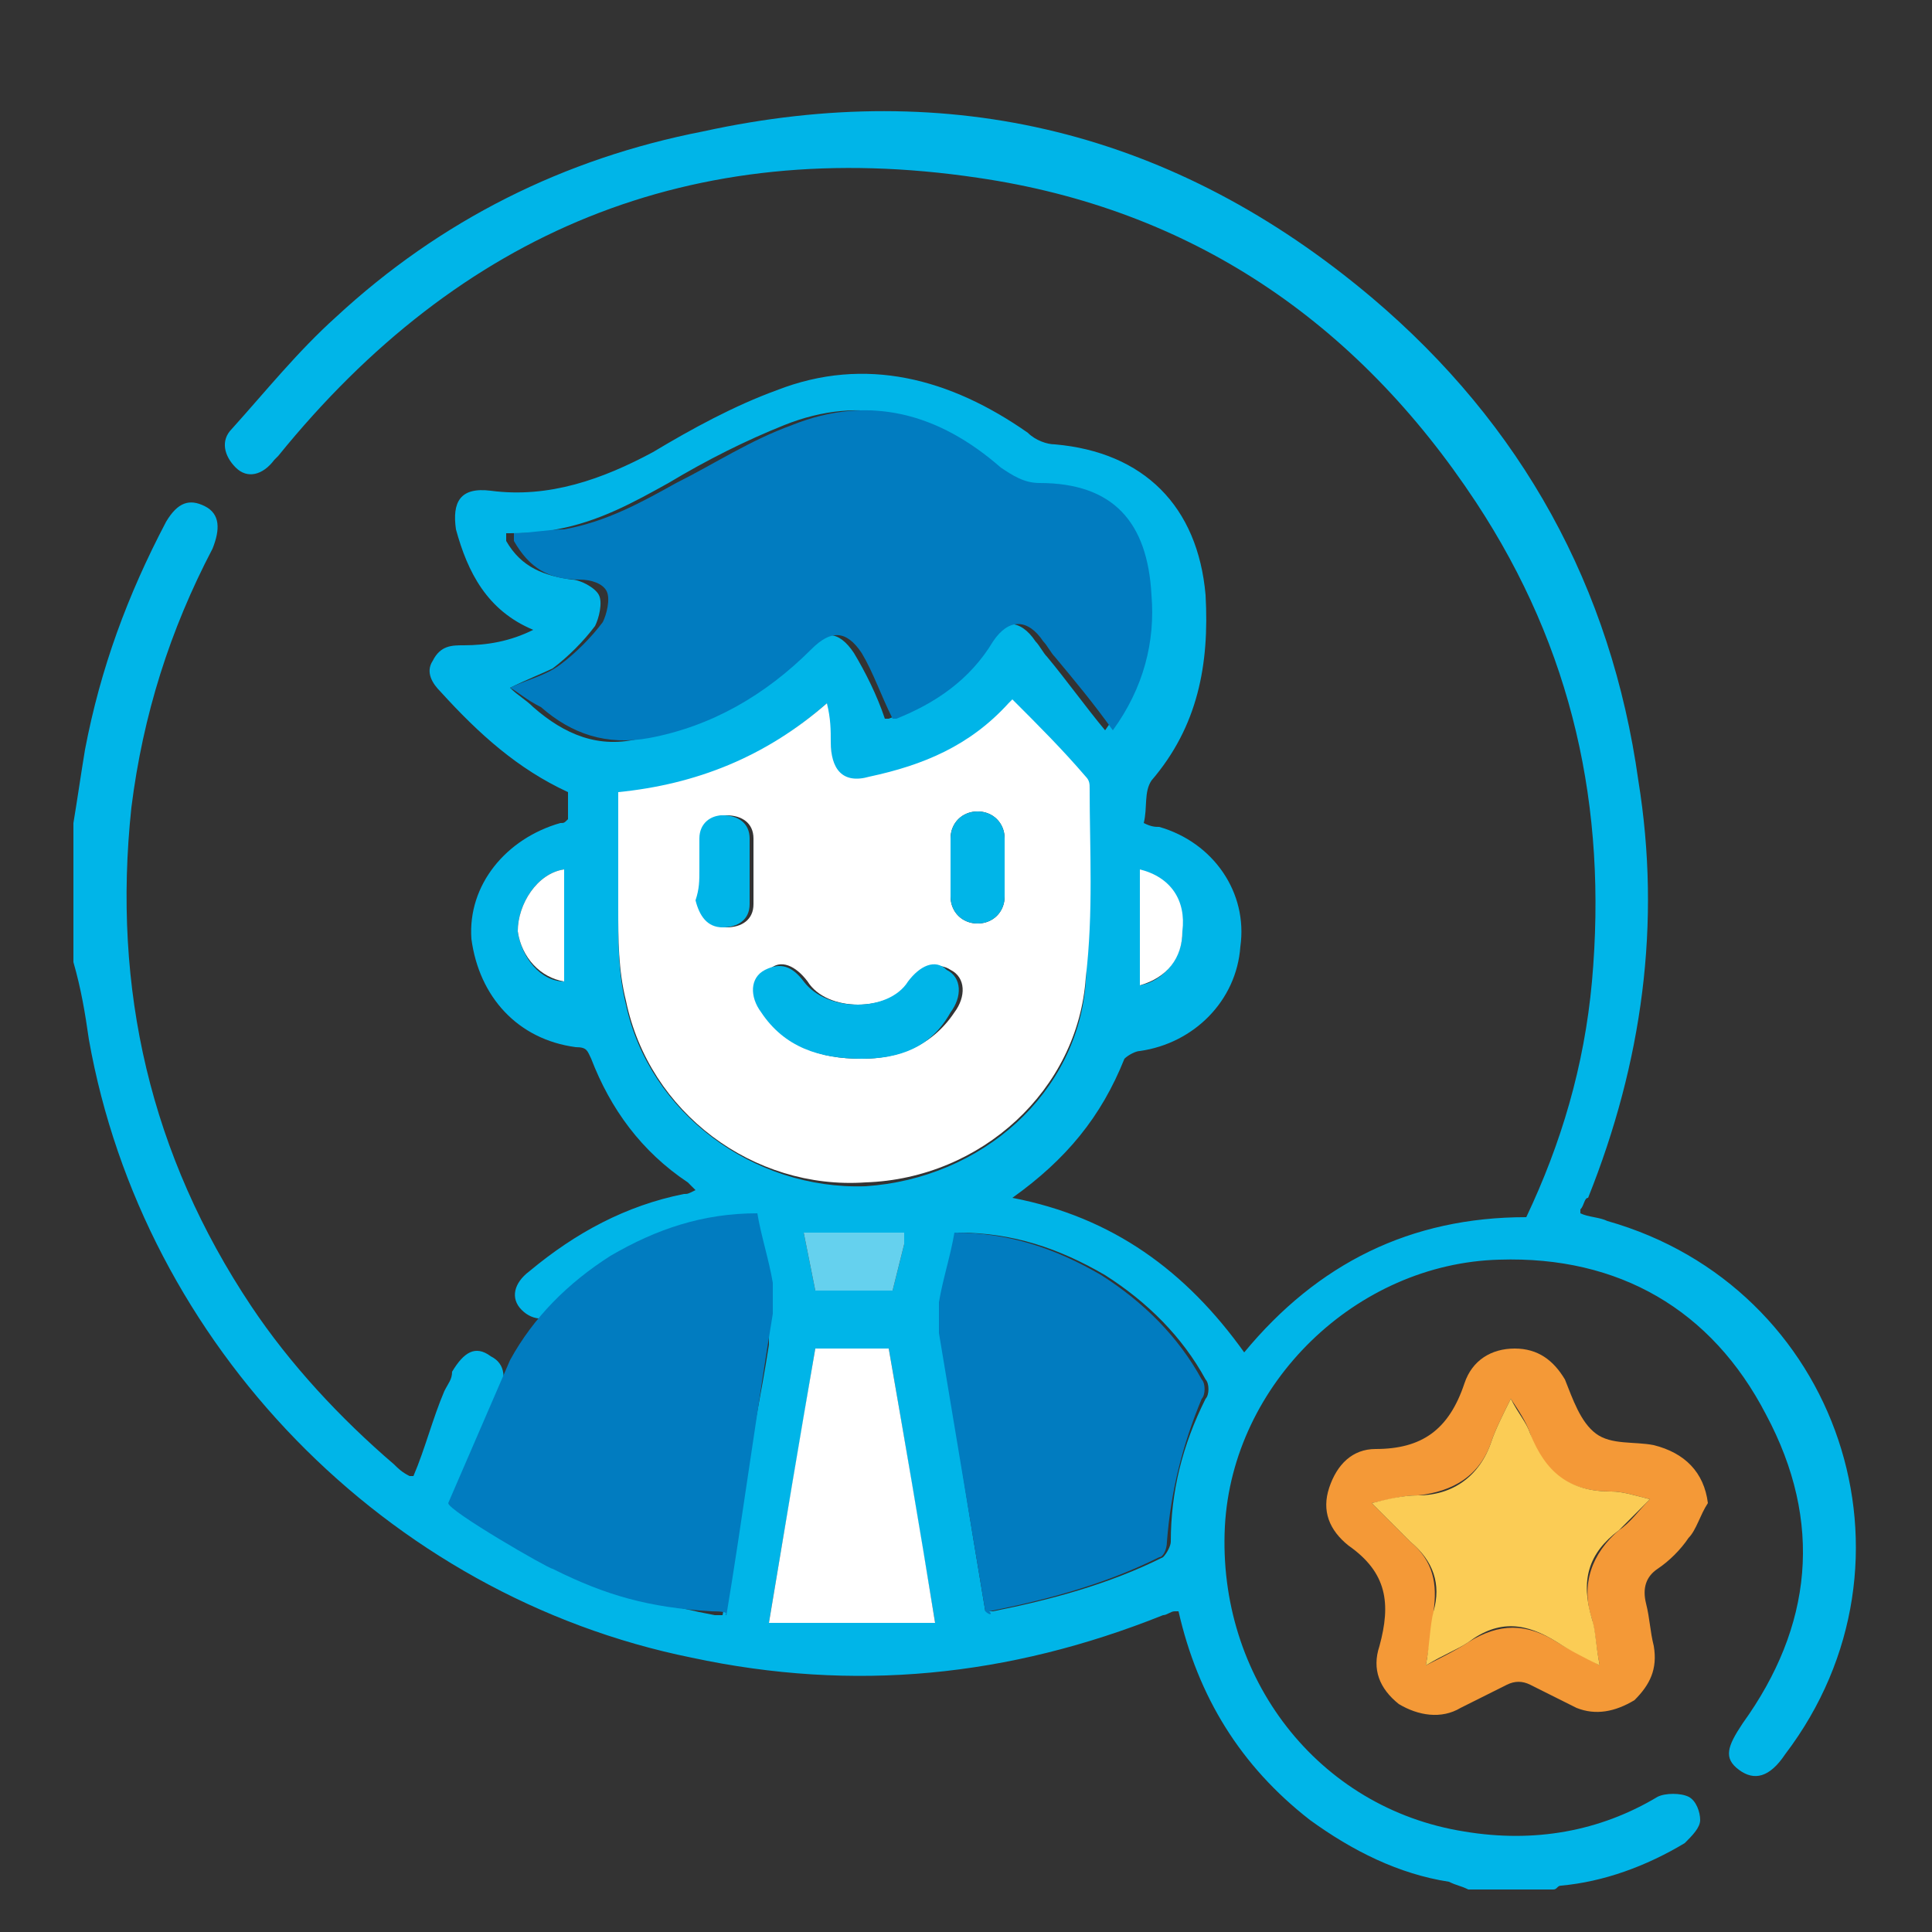 <?xml version="1.0" encoding="utf-8"?>
<!-- Generator: Adobe Illustrator 26.5.0, SVG Export Plug-In . SVG Version: 6.00 Build 0)  -->
<svg version="1.1" xmlns="http://www.w3.org/2000/svg" xmlns:xlink="http://www.w3.org/1999/xlink" x="0px" y="0px"
	 viewBox="0 0 50 50" style="enable-background:new 0 0 50 50;" xml:space="preserve">
<rect x="0" y="0" width="50" height="50" fill="#333333" stroke="none"/>
<style type="text/css">
	.st0{display:none;}
	.st1{display:inline;fill:#FFBB63;}
	.st2{fill:#00B5E8;}
	.st3{fill:#F49937;}
	.st4{fill:#FFFFFF;}
	.st5{fill:#017CC0;}
	.st6{fill:#65D1EE;}
	.st7{fill:#FBCC55;}
</style>
<g id="Layer_2" class="st0">
	<rect class="st1" width="50" height="50"/>
</g>
<g id="Layer_1">
	<path class="st2" d="M1.9,21.3c0.1-0.6,0.2-1.3,0.3-1.9c0.4-2.1,1.1-4,2.1-5.9c0.3-0.5,0.6-0.6,1-0.4c0.4,0.2,0.4,0.6,0.2,1.1
		c-1.1,2.1-1.8,4.3-2.1,6.7c-0.5,4.7,0.5,9,3.1,12.9c1,1.5,2.3,2.9,3.7,4.1c0.1,0.1,0.2,0.2,0.4,0.3c0,0,0.1,0,0.1,0
		c0.3-0.7,0.5-1.5,0.8-2.2c0.1-0.2,0.2-0.3,0.2-0.5c0.3-0.5,0.6-0.7,1-0.4c0.4,0.2,0.4,0.6,0.2,1.1c-0.4,0.9-0.7,1.8-0.8,2.7
		c0,0.1,0.1,0.4,0.2,0.4c1.9,1.2,4,2.1,6.2,2.5c0.1,0,0.1,0,0.2,0c0.2-1,0.3-2,0.5-3c0.2-1.3,0.5-2.7,0.7-4c0-0.3,0-0.7,0-1
		c-0.1-0.6-0.3-1.2-0.4-1.8c-1.1,0-2.2,0.3-3.2,0.8c-0.6,0.3-1.1,0.7-1.7,1.1c-0.4,0.3-0.8,0.3-1.1,0c-0.3-0.3-0.2-0.7,0.2-1
		c1.2-1,2.5-1.7,4-2c0.1,0,0.1,0,0.3-0.1c-0.1-0.1-0.2-0.2-0.2-0.2c-1.2-0.8-2-1.9-2.5-3.2c-0.1-0.2-0.1-0.3-0.4-0.3
		c-1.5-0.2-2.5-1.3-2.7-2.8c-0.1-1.4,0.9-2.6,2.3-3c0.1,0,0.1,0,0.2-0.1c0-0.2,0-0.5,0-0.7c-1.3-0.6-2.3-1.5-3.3-2.6
		c-0.2-0.2-0.4-0.5-0.2-0.8c0.2-0.4,0.5-0.4,0.8-0.4c0.6,0,1.2-0.1,1.8-0.4c-1.2-0.5-1.7-1.5-2-2.6c-0.1-0.7,0.1-1.1,0.9-1
		c1.5,0.2,2.9-0.3,4.2-1c1-0.6,2.1-1.2,3.2-1.6c2.3-0.9,4.5-0.3,6.5,1.1c0.2,0.2,0.5,0.3,0.7,0.3c2.3,0.2,3.7,1.6,3.9,3.9
		c0.1,1.8-0.2,3.4-1.4,4.8c-0.2,0.3-0.1,0.7-0.2,1.1c0.2,0.1,0.3,0.1,0.4,0.1c1.4,0.4,2.3,1.7,2.1,3.1c-0.1,1.4-1.2,2.5-2.6,2.7
		c-0.1,0-0.3,0.1-0.4,0.2c-0.6,1.5-1.5,2.6-2.9,3.6c2.6,0.5,4.5,1.9,6,4c1.9-2.3,4.3-3.5,7.3-3.5c0.9-1.9,1.5-3.9,1.7-6.1
		c0.4-4.5-0.5-8.6-3-12.4c-3.1-4.7-7.4-7.6-12.9-8.4c-7.4-1.1-13.4,1.4-18.1,7.2c0,0-0.1,0.1-0.1,0.1c-0.3,0.4-0.7,0.5-1,0.2
		c-0.3-0.3-0.4-0.7-0.1-1c0.9-1,1.7-2,2.7-2.9c2.7-2.5,5.9-4.1,9.5-4.8C24.6,2,30.4,3.4,35.5,7.7c3.9,3.3,6.2,7.5,6.9,12.5
		c0.6,3.7,0.1,7.3-1.3,10.8C41,31,41,31.2,40.9,31.3c0,0,0,0,0,0.1c0.2,0.1,0.5,0.1,0.7,0.2c6,1.7,8.4,8.8,4.6,13.8
		c-0.4,0.6-0.8,0.7-1.2,0.4c-0.4-0.3-0.3-0.6,0.1-1.2c1.8-2.5,2.1-5.2,0.6-8c-1.4-2.7-3.8-4.1-6.9-4c-3.7,0.1-6.9,3.2-7.1,6.9
		c-0.2,3.9,2.4,7.3,6.2,7.9c1.8,0.3,3.5,0,5-0.9c0.2-0.1,0.6-0.1,0.8,0c0.2,0.1,0.3,0.4,0.3,0.6c0,0.2-0.2,0.4-0.4,0.6
		c-1,0.6-2.1,1-3.2,1.1c-0.1,0-0.1,0.1-0.2,0.1c-0.7,0-1.4,0-2.2,0c-0.2-0.1-0.3-0.1-0.5-0.2c-1.3-0.2-2.5-0.8-3.6-1.6
		c-1.8-1.4-2.9-3.2-3.4-5.4c0,0-0.1,0-0.1,0c-0.1,0-0.2,0.1-0.3,0.1c-4,1.6-8,2-12.2,1.1C10,41.3,3.7,34.8,2.3,26.9
		c-0.1-0.7-0.2-1.3-0.4-2C1.9,23.7,1.9,22.5,1.9,21.3z M21.4,18.2c-1.6,1.4-3.4,2.2-5.4,2.4c0,1,0,2,0,3c0,0.8,0,1.6,0.2,2.4
		c0.6,2.8,3.3,4.8,6.2,4.7c3-0.2,5.5-2.4,5.7-5.3c0.1-1.6,0.1-3.2,0.1-4.9c0-0.1,0-0.2-0.1-0.3c-0.6-0.6-1.2-1.3-1.9-2
		c0,0,0,0.1-0.1,0.1c-1,1.1-2.2,1.6-3.6,1.9c-0.7,0.1-1-0.2-1-0.9C21.5,18.9,21.4,18.6,21.4,18.2z M13.2,17.8
		c0.2,0.2,0.4,0.3,0.6,0.5c0.8,0.7,1.7,1.1,2.8,0.8c1.7-0.3,3.1-1.1,4.2-2.3c0.5-0.5,0.9-0.5,1.3,0.1c0.3,0.5,0.6,1.1,0.8,1.7
		c0,0,0.1,0,0.1,0c1.1-0.4,1.9-1,2.5-2c0.4-0.6,0.9-0.6,1.3,0c0.1,0.1,0.2,0.3,0.3,0.4c0.5,0.6,1,1.3,1.5,1.9c0.8-1.1,1.1-2.3,1-3.5
		c-0.1-1.9-1-2.8-2.9-2.9c-0.4,0-0.7-0.1-1-0.4c-1.6-1.4-3.4-1.9-5.4-1.1c-1,0.4-2,0.9-3,1.5c-0.9,0.5-1.8,1-2.9,1.2
		c-0.4,0.1-0.9,0.1-1.3,0.1c0,0.1,0,0.1,0,0.2c0.4,0.7,1,0.9,1.7,1c0.2,0,0.6,0.2,0.7,0.4c0.1,0.2,0,0.6-0.1,0.8
		c-0.3,0.4-0.7,0.8-1.1,1.1C14.1,17.4,13.6,17.6,13.2,17.8z M25.5,41.7c0.1,0,0.1,0,0.2,0c1.5-0.3,3-0.7,4.4-1.4
		c0.1-0.1,0.2-0.3,0.2-0.4c0-1.3,0.3-2.5,0.9-3.7c0.1-0.1,0.1-0.4,0-0.5c-0.6-1.1-1.5-2-2.6-2.7c-1.2-0.7-2.4-1.1-3.8-1.1
		c-0.1,0.6-0.3,1.2-0.4,1.8c-0.1,0.3-0.1,0.5,0,0.8C24.7,36.9,25.1,39.3,25.5,41.7z M24.2,42c-0.4-2.4-0.8-4.8-1.2-7.1
		c-0.7,0-1.3,0-1.9,0c-0.4,2.4-0.8,4.7-1.2,7.1C21.4,42,22.8,42,24.2,42z M23.4,31.9c-0.9,0-1.7,0-2.6,0c0.1,0.5,0.2,1,0.3,1.5
		c0.7,0,1.3,0,2,0c0.1-0.4,0.2-0.8,0.3-1.2C23.4,32.2,23.4,32.1,23.4,31.9z M14.6,22.5c-0.7,0.1-1.2,0.9-1.2,1.6
		c0.1,0.7,0.6,1.3,1.2,1.3C14.6,24.5,14.6,23.5,14.6,22.5z M29.5,25.5c0.6-0.1,1.1-0.7,1.1-1.4c0-0.7-0.4-1.3-1.1-1.6
		C29.5,23.5,29.5,24.5,29.5,25.5z"/>
	<path class="st3" d="M44.2,38.9c-0.2,0.3-0.3,0.7-0.5,0.9c-0.2,0.3-0.5,0.6-0.8,0.8c-0.3,0.2-0.4,0.5-0.3,0.9
		c0.1,0.4,0.1,0.7,0.2,1.1c0.1,0.6-0.1,1-0.5,1.4c-0.5,0.3-1,0.4-1.5,0.2c-0.4-0.2-0.8-0.4-1.2-0.6c-0.2-0.1-0.4-0.1-0.6,0
		c-0.4,0.2-0.8,0.4-1.2,0.6c-0.5,0.3-1.1,0.2-1.6-0.1c-0.5-0.4-0.7-0.9-0.5-1.5c0.3-1.1,0.2-1.9-0.8-2.6c-0.5-0.4-0.7-0.9-0.5-1.5
		c0.2-0.6,0.6-1,1.2-1c1.2,0,1.9-0.5,2.3-1.7c0.2-0.6,0.7-0.9,1.3-0.9c0.6,0,1,0.3,1.3,0.8c0.2,0.5,0.4,1.1,0.8,1.4
		c0.4,0.3,1,0.2,1.5,0.3C43.6,37.6,44.1,38.1,44.2,38.9z M36.9,43.1c0.4-0.2,0.8-0.4,1.1-0.6c0.8-0.5,1.5-0.5,2.3,0
		c0.3,0.2,0.6,0.3,1.1,0.6c-0.1-0.5-0.1-0.8-0.2-1.2c-0.3-0.9,0-1.7,0.7-2.3c0.3-0.2,0.5-0.5,0.8-0.8c-0.4-0.1-0.7-0.2-1-0.2
		c-1.1,0-1.8-0.5-2.1-1.5c-0.1-0.3-0.3-0.6-0.5-0.9c-0.2,0.4-0.4,0.8-0.5,1.1c-0.3,0.9-1,1.3-1.9,1.4c-0.4,0-0.7,0.1-1.2,0.2
		c0.4,0.4,0.7,0.7,1,1c0.6,0.5,0.7,1.1,0.6,1.8C37.1,42.1,37,42.5,36.9,43.1z"/>
	<path class="st4" d="M21.4,18.2c0.1,0.4,0.1,0.7,0.1,1c0,0.7,0.3,1.1,1,0.9c1.4-0.3,2.6-0.8,3.6-1.9c0.1-0.1,0.1-0.1,0.1-0.1
		c0.7,0.7,1.3,1.3,1.9,2c0.1,0.1,0.1,0.2,0.1,0.3c0,1.6,0.1,3.2-0.1,4.9c-0.2,2.9-2.7,5.2-5.7,5.3c-2.9,0.2-5.6-1.8-6.2-4.7
		C16,25.1,16,24.3,16,23.5c0-1,0-2,0-3C18,20.3,19.8,19.6,21.4,18.2z M22.3,27.4c0.9,0,1.8-0.3,2.4-1.2c0.3-0.4,0.3-0.9-0.1-1.1
		c-0.3-0.2-0.7-0.1-1,0.3c-0.6,0.8-2.2,0.8-2.7,0c-0.3-0.4-0.7-0.6-1-0.3c-0.4,0.2-0.4,0.7-0.1,1.1C20.4,27.1,21.2,27.4,22.3,27.4z
		 M18.1,22.5c0,0.3,0,0.5,0,0.8c0,0.4,0.3,0.7,0.7,0.7c0.4,0,0.7-0.2,0.7-0.6c0-0.6,0-1.1,0-1.7c0-0.4-0.3-0.6-0.7-0.6
		c-0.4,0-0.6,0.2-0.6,0.6C18.1,22,18.1,22.2,18.1,22.5z M26,22.5c0-0.3,0-0.5,0-0.8c0-0.4-0.3-0.7-0.7-0.7c-0.4,0-0.7,0.3-0.7,0.7
		c0,0.5,0,1,0,1.5c0,0.4,0.3,0.7,0.7,0.7c0.4,0,0.7-0.3,0.7-0.7C26,23,26,22.8,26,22.5z"/>
	<path class="st5" d="M13.2,17.8c0.4-0.2,0.9-0.3,1.3-0.6c0.4-0.3,0.8-0.7,1.1-1.1c0.1-0.2,0.2-0.6,0.1-0.8C15.6,15.1,15.3,15,15,15
		c-0.8,0-1.3-0.3-1.7-1c0,0,0-0.1,0-0.2c0.4,0,0.9-0.1,1.3-0.1c1.1-0.2,2-0.7,2.9-1.2c1-0.5,1.9-1.1,3-1.5c2-0.8,3.8-0.3,5.4,1.1
		c0.3,0.2,0.6,0.4,1,0.4c1.9,0,2.8,1,2.9,2.9c0.1,1.2-0.2,2.4-1,3.5c-0.5-0.7-1-1.3-1.5-1.9c-0.1-0.1-0.2-0.3-0.3-0.4
		c-0.4-0.6-0.9-0.6-1.3,0c-0.6,1-1.5,1.6-2.5,2c-0.1,0-0.1,0-0.1,0c-0.3-0.6-0.5-1.2-0.8-1.7c-0.4-0.6-0.8-0.6-1.3-0.1
		c-1.2,1.2-2.6,2-4.2,2.3c-1.1,0.2-2-0.1-2.8-0.8C13.6,18.1,13.4,17.9,13.2,17.8z"/>
	<path class="st5" d="M25.5,41.7c-0.4-2.4-0.8-4.8-1.2-7.2c0-0.3,0-0.5,0-0.8c0.1-0.6,0.3-1.2,0.4-1.8c1.4,0,2.6,0.4,3.8,1.1
		c1.1,0.7,2,1.6,2.6,2.7c0.1,0.1,0.1,0.4,0,0.5c-0.5,1.2-0.8,2.4-0.9,3.7c0,0.2-0.1,0.4-0.2,0.4c-1.4,0.7-2.9,1.1-4.4,1.4
		C25.7,41.8,25.6,41.8,25.5,41.7z"/>
	<path class="st4" d="M24.2,42c-1.4,0-2.8,0-4.3,0c0.4-2.4,0.8-4.8,1.2-7.1c0.6,0,1.2,0,1.9,0C23.4,37.2,23.8,39.5,24.2,42z"/>
	<path class="st6" d="M23.4,31.9c0,0.1,0,0.2,0,0.3c-0.1,0.4-0.2,0.8-0.3,1.2c-0.6,0-1.3,0-2,0c-0.1-0.5-0.2-1-0.3-1.5
		C21.6,31.9,22.5,31.9,23.4,31.9z"/>
	<path class="st4" d="M14.6,22.5c0,1,0,2,0,2.9c-0.6-0.1-1.1-0.6-1.2-1.3C13.4,23.4,13.9,22.6,14.6,22.5z"/>
	<path class="st4" d="M29.5,25.5c0-1,0-2,0-3c0.8,0.2,1.2,0.8,1.1,1.6C30.6,24.8,30.2,25.3,29.5,25.5z"/>
	<path class="st7" d="M36.9,43.1c0.1-0.5,0.1-1,0.2-1.4c0.2-0.7,0-1.3-0.6-1.8c-0.3-0.3-0.6-0.6-1-1c0.4-0.1,0.8-0.2,1.2-0.2
		c0.9,0,1.6-0.5,1.9-1.4c0.1-0.3,0.3-0.7,0.5-1.1c0.2,0.4,0.4,0.6,0.5,0.9c0.4,1,1,1.5,2.1,1.5c0.3,0,0.6,0.1,1,0.2
		c-0.3,0.3-0.6,0.6-0.8,0.8c-0.8,0.6-1,1.3-0.7,2.3c0.1,0.3,0.1,0.7,0.2,1.2c-0.4-0.2-0.8-0.4-1.1-0.6c-0.8-0.5-1.5-0.6-2.3,0
		C37.7,42.7,37.4,42.8,36.9,43.1z"/>
	<path class="st2" d="M22.3,27.4c-1.1,0-2-0.3-2.6-1.2c-0.3-0.4-0.3-0.9,0.1-1.1c0.4-0.2,0.7-0.1,1,0.3c0.6,0.8,2.2,0.8,2.7,0
		c0.3-0.4,0.7-0.6,1-0.3c0.4,0.2,0.4,0.7,0.1,1.1C24.1,27.1,23.3,27.4,22.3,27.4z"/>
	<path class="st2" d="M18.1,22.5c0-0.3,0-0.5,0-0.8c0-0.4,0.3-0.6,0.6-0.6c0.4,0,0.7,0.2,0.7,0.6c0,0.6,0,1.1,0,1.7
		c0,0.4-0.3,0.6-0.7,0.6c-0.4,0-0.6-0.3-0.7-0.7C18.1,23,18.1,22.8,18.1,22.5z"/>
	<path class="st2" d="M26,22.5c0,0.2,0,0.5,0,0.7c0,0.4-0.3,0.7-0.7,0.7c-0.4,0-0.7-0.3-0.7-0.7c0-0.5,0-1,0-1.5
		c0-0.4,0.3-0.7,0.7-0.7c0.4,0,0.7,0.3,0.7,0.7C26,22,26,22.3,26,22.5z"/>
	<path class="st5" d="M11.6,38.9c0,0.2,2.6,1.7,2.7,1.7c1.4,0.7,2.5,1,4.1,1.1c0.6,0,0.3,0.1,0.4,0.1c0.4-2.4,0.8-5.4,1.2-7.8
		c0-0.3,0-0.5,0-0.8c-0.1-0.6-0.3-1.2-0.4-1.8c-1.4,0-2.6,0.4-3.8,1.1c-1.1,0.7-2,1.6-2.6,2.7"/>
</g>
</svg>
